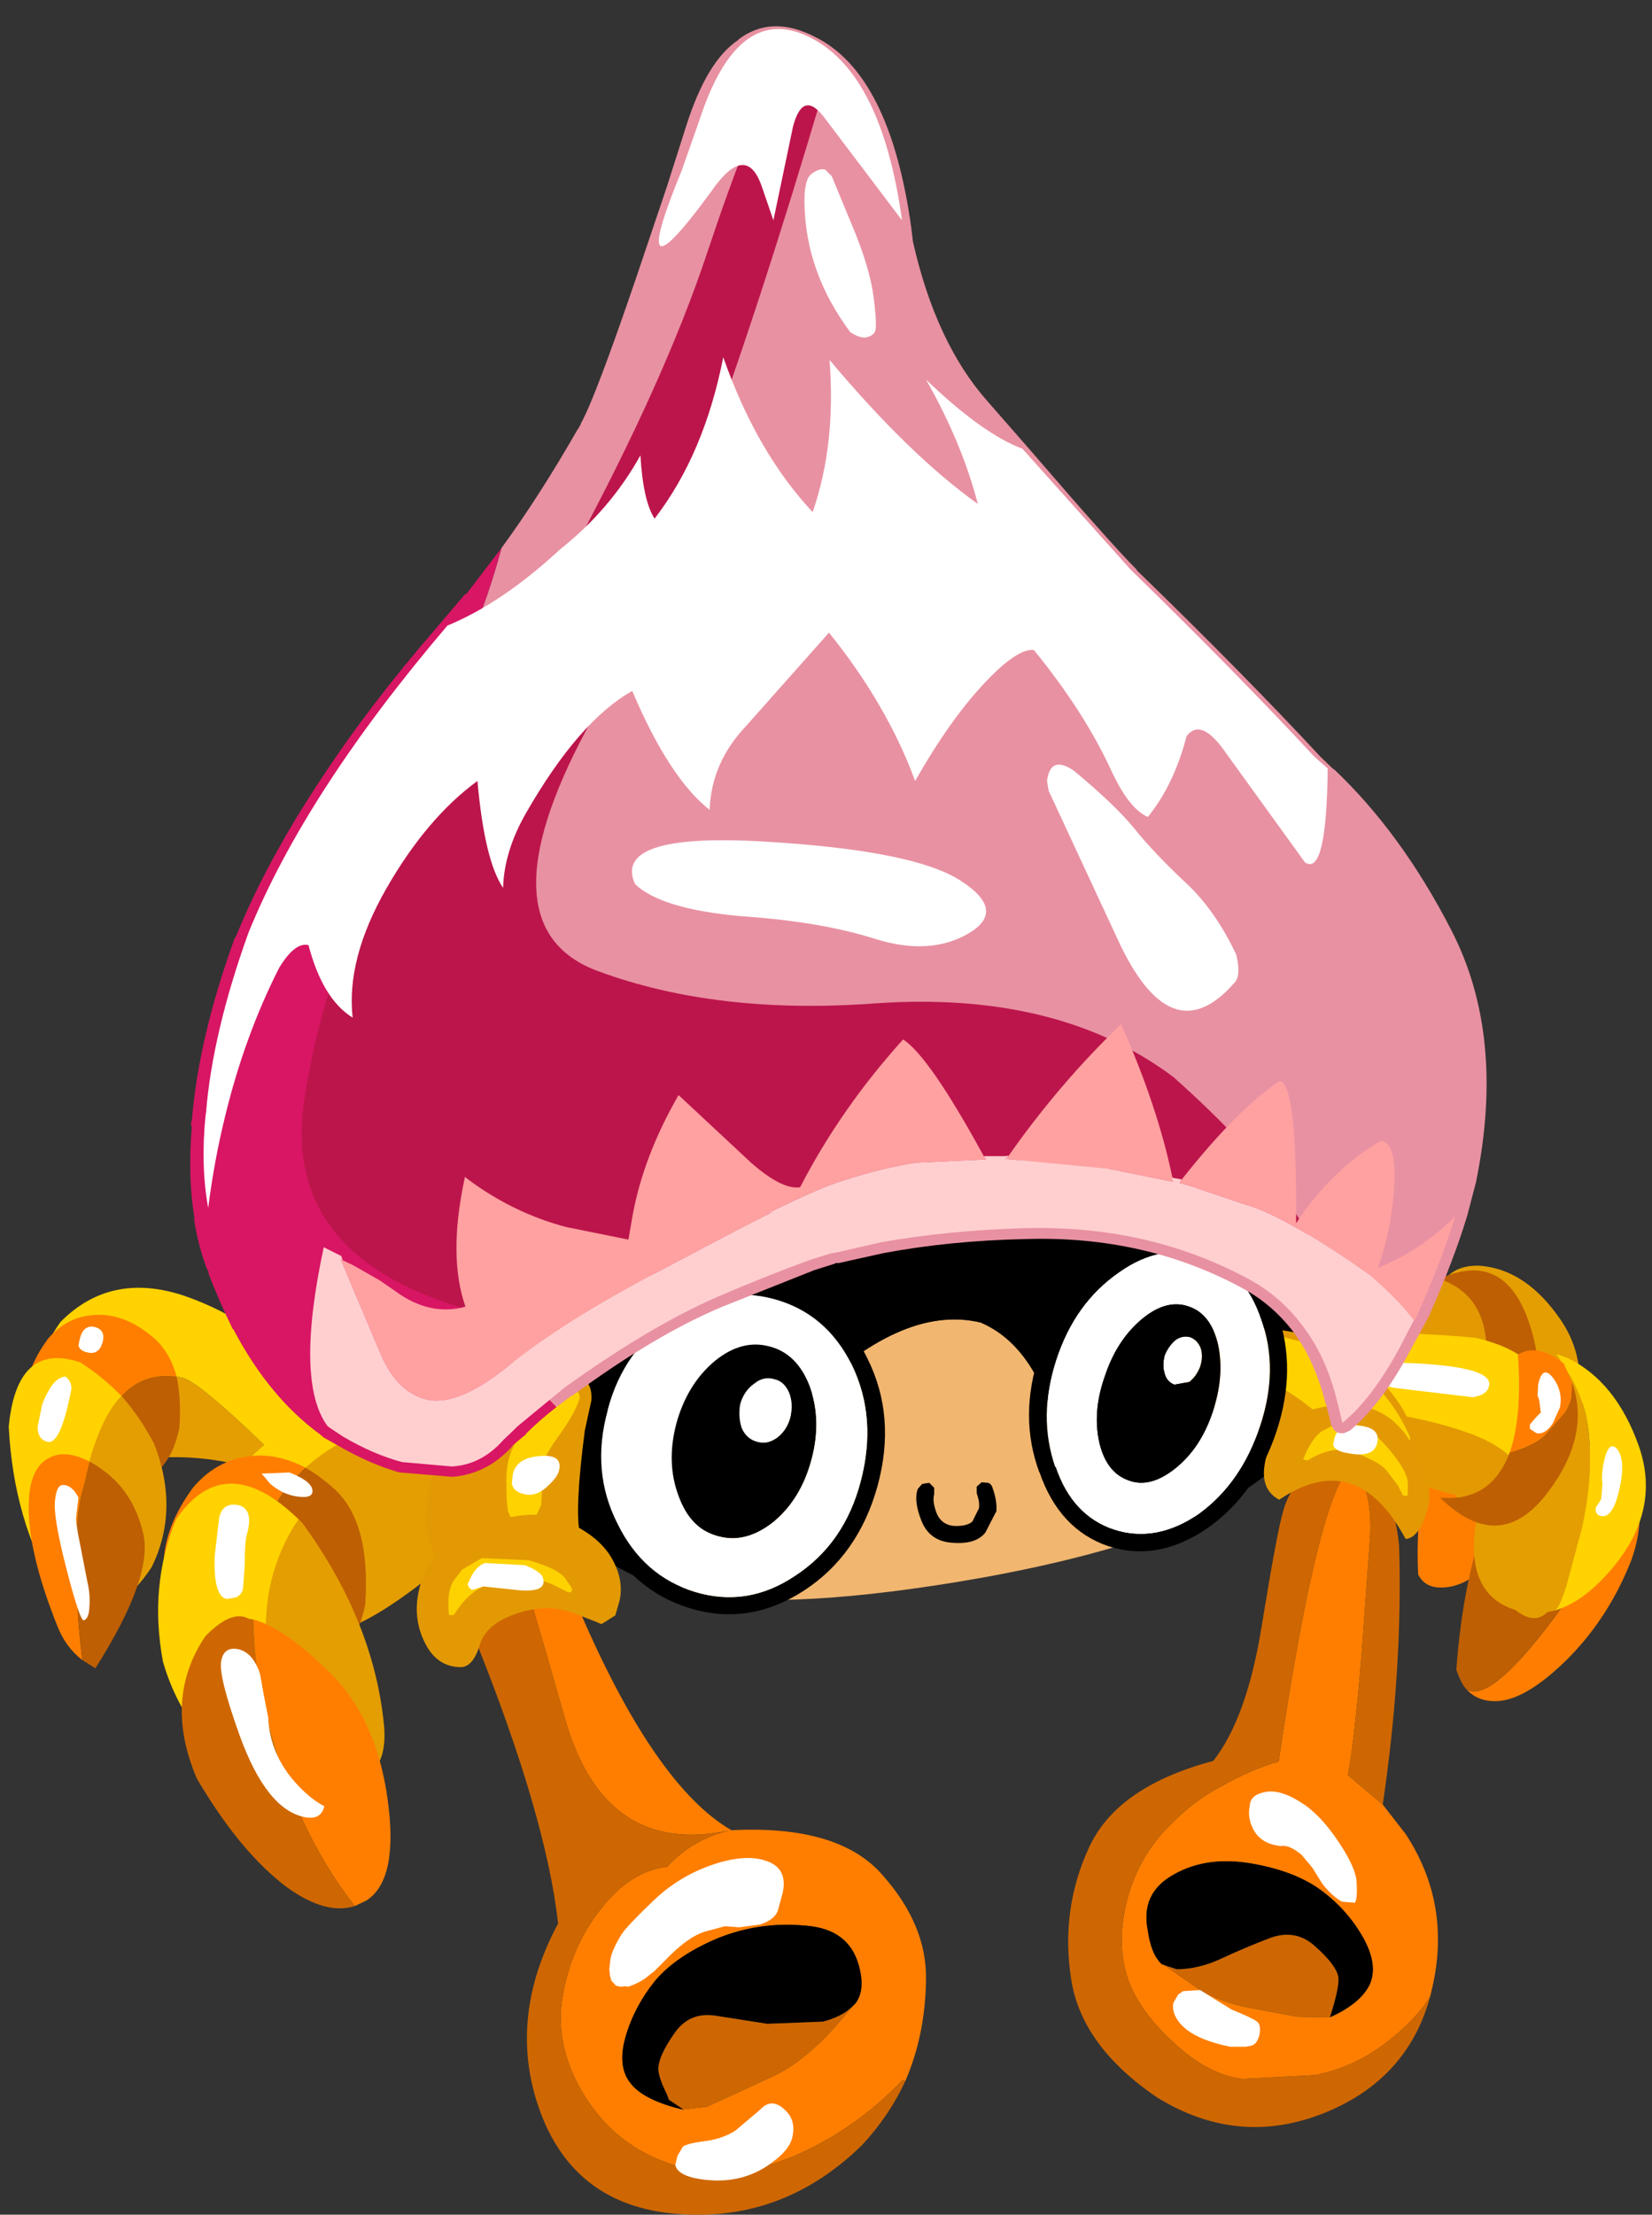 <?xml version="1.0" encoding="UTF-8" standalone="no"?>
<svg xmlns:xlink="http://www.w3.org/1999/xlink" height="203.05px" width="151.55px" xmlns="http://www.w3.org/2000/svg">
  <rect width="100%" height="100%" fill="#333333" stroke="none"/>
  <g transform="matrix(1.0, 0.0, 0.0, 1.0, -0.3, 11.7)">
    <use height="200.65" transform="matrix(1.0, 0.0, 0.0, 1.0, 1.1, -9.3)" width="150.2" xlink:href="#shape0"/>
  </g>
  <defs>
    <g id="shape0" transform="matrix(1.0, 0.0, 0.0, 1.0, -1.1, 9.3)">
      <path d="M144.75 120.25 Q142.85 125.35 139.35 129.35 135.9 133.25 133.45 133.75 131.15 134.2 130.4 132.65 130.0 125.05 132.75 117.25 133.85 114.8 136.2 113.4 140.8 110.55 143.3 110.65 146.75 114.5 144.75 120.25" fill="#ff7e00" fill-rule="evenodd" stroke="none"/>
      <path d="M136.1 104.35 Q140.35 104.7 143.5 109.35 146.65 114.0 144.05 120.45 141.35 126.9 137.15 127.0 132.75 127.1 132.4 119.95 132.35 112.7 131.7 109.2 132.0 104.15 136.1 104.35" fill="#e49e02" fill-rule="evenodd" stroke="none"/>
      <path d="M137.45 118.8 Q135.45 120.8 131.25 119.2 127.0 117.65 123.15 118.75 119.25 119.7 115.95 118.25 111.95 115.25 111.7 112.0 120.55 106.95 129.1 105.85 137.7 104.7 138.6 110.75 139.5 116.8 137.45 118.8" fill="#e39902" fill-rule="evenodd" stroke="none"/>
      <path d="M135.0 119.95 Q139.35 107.95 132.35 105.55 138.4 102.8 140.65 109.8 142.9 116.85 138.8 120.9 136.3 121.65 135.0 119.95" fill="#be5f03" fill-rule="evenodd" stroke="none"/>
      <path d="M8.9 121.0 Q9.85 118.15 11.15 116.6 L11.45 116.3 Q13.45 114.1 16.5 114.5 L17.0 114.6 Q18.25 114.85 23.15 119.45 27.55 123.65 28.1 124.65 L26.55 124.05 Q21.3 121.8 15.85 121.9 11.15 121.85 8.9 121.0" fill="#e49e02" fill-rule="evenodd" stroke="none"/>
      <path d="M28.1 124.65 Q27.55 123.65 23.15 119.45 18.25 114.85 17.0 114.6 L16.5 114.5 Q13.45 114.1 11.45 116.3 L11.15 116.6 Q9.85 118.15 8.9 121.0 L8.25 120.7 Q3.6 118.4 3.75 115.4 3.4 113.0 5.85 109.5 10.45 104.85 17.2 107.1 24.05 109.45 30.1 115.85 33.35 119.0 32.55 122.7 31.85 125.75 28.1 124.65" fill="#ffd200" fill-rule="evenodd" stroke="none"/>
      <path d="M8.05 124.25 Q9.2 118.95 11.15 116.6 13.25 114.05 16.5 114.5 16.95 116.55 16.75 119.25 15.85 123.55 12.55 124.35 L8.05 124.25" fill="#be5f03" fill-rule="evenodd" stroke="none"/>
      <path d="M16.5 114.5 Q13.25 114.05 11.15 116.6 9.2 118.95 8.05 124.25 L6.8 123.55 Q4.35 121.95 3.2 119.3 1.55 115.3 4.7 111.05 6.45 108.95 9.15 108.85 11.9 108.75 14.5 111.05 15.9 112.3 16.5 114.5" fill="#ff7e00" fill-rule="evenodd" stroke="none"/>
      <path d="M8.35 112.3 Q7.6 112.15 7.5 111.65 L7.6 111.15 Q7.9 109.75 8.95 109.95 9.95 110.2 9.75 111.2 9.45 112.55 8.35 112.3" fill="#ffffff" fill-rule="evenodd" stroke="none"/>
      <path d="M7.4 136.25 Q6.9 129.45 7.7 125.55 L8.05 124.25 8.5 122.3 Q9.55 118.5 11.15 116.6 L11.45 116.3 Q13.15 118.2 14.45 120.7 16.8 126.75 14.2 132.0 12.25 134.95 9.75 136.1 L7.4 136.25" fill="#e49e02" fill-rule="evenodd" stroke="none"/>
      <path d="M11.45 116.3 L11.15 116.6 Q9.55 118.5 8.5 122.3 L8.05 124.25 7.7 125.55 Q6.9 129.45 7.4 136.25 6.35 135.7 5.45 134.15 1.55 127.8 1.1 119.1 1.85 111.25 7.65 113.2 9.7 114.5 11.45 116.3" fill="#ffd200" fill-rule="evenodd" stroke="none"/>
      <path d="M4.1 117.4 Q4.2 116.75 4.85 115.65 5.45 114.6 6.3 114.5 7.0 115.05 6.8 115.9 5.85 120.7 4.7 120.5 3.75 120.3 3.75 119.1 L4.1 117.4" fill="#ffffff" fill-rule="evenodd" stroke="none"/>
      <path d="M7.85 140.5 Q6.3 139.3 5.55 137.35 3.15 131.35 2.95 127.25 2.75 123.15 4.65 122.05 6.2 121.1 8.5 122.3 L8.05 124.25 7.7 125.55 Q6.7 130.65 7.85 140.5" fill="#ff7e00" fill-rule="evenodd" stroke="none"/>
      <path d="M7.85 140.5 Q6.7 130.65 7.7 125.55 L8.05 124.25 8.5 122.3 Q9.0 122.55 9.55 122.95 12.55 125.0 13.45 128.95 14.35 132.9 9.05 141.25 L7.85 140.5" fill="#be5f03" fill-rule="evenodd" stroke="none"/>
      <path d="M7.3 127.3 Q7.2 127.75 7.65 129.9 L8.3 133.25 Q8.6 134.5 8.5 135.65 8.45 136.7 8.0 136.85 7.65 137.0 6.4 132.15 5.15 127.3 5.35 125.85 5.5 124.4 6.1 124.45 6.9 124.45 7.5 125.6 L7.3 127.3" fill="#ffffff" fill-rule="evenodd" stroke="none"/>
      <path d="M149.8 123.25 Q151.55 126.9 149.95 131.35 147.9 136.55 144.2 140.3 140.5 144.0 137.85 144.25 135.95 144.4 134.85 143.2 136.85 144.4 142.1 137.65 148.5 129.35 149.8 123.25" fill="#ff7e02" fill-rule="evenodd" stroke="none"/>
      <path d="M134.85 143.2 Q134.4 142.8 133.9 141.4 134.5 132.95 136.95 126.55 138.1 124.05 140.65 122.85 145.6 120.4 148.25 120.9 L149.8 123.25 Q148.5 129.35 142.1 137.65 136.85 144.4 134.85 143.2" fill="#be5f03" fill-rule="evenodd" stroke="none"/>
      <path d="M143.1 112.45 L144.55 114.8 Q145.55 116.75 145.85 118.4 146.2 120.0 146.15 122.65 146.1 125.3 145.4 128.45 L144.0 133.65 Q143.35 135.7 142.95 135.95 L142.25 136.1 Q141.1 137.3 139.3 135.9 L139.0 135.8 Q134.35 134.1 135.9 126.8 137.75 119.55 138.15 115.8 139.6 111.55 143.1 112.45" fill="#e49e02" fill-rule="evenodd" stroke="none"/>
      <path d="M143.1 112.45 L144.1 112.8 Q148.55 114.95 150.65 120.9 152.7 126.8 148.15 132.15 145.55 135.2 142.95 135.95 143.35 135.7 144.0 133.65 L145.4 128.45 Q146.1 125.3 146.15 122.65 146.2 120.0 145.85 118.4 145.55 116.75 144.55 114.8 L143.1 112.45" fill="#ffd200" fill-rule="evenodd" stroke="none"/>
      <path d="M146.7 126.5 L146.95 126.15 147.2 125.7 147.3 124.35 Q147.2 123.5 147.4 122.5 147.85 120.25 148.65 121.15 149.4 122.1 148.95 124.4 148.35 127.5 147.2 127.3 L146.9 127.2 146.75 127.0 Q146.65 126.9 146.7 126.5" fill="#ffffff" fill-rule="evenodd" stroke="none"/>
      <path d="M140.0 123.7 Q139.15 124.6 137.9 125.1 134.45 126.25 129.9 124.0 125.3 121.8 121.1 122.35 116.9 122.9 113.35 120.85 L111.9 119.5 Q113.0 118.4 117.15 117.7 122.9 116.85 130.0 118.3 139.15 120.2 140.0 123.7" fill="#e39902" fill-rule="evenodd" stroke="none"/>
      <path d="M111.9 119.5 Q108.85 116.45 108.65 113.6 119.1 109.4 135.65 110.95 143.0 112.65 142.2 118.25 141.6 121.85 140.0 123.7 139.15 120.2 130.0 118.3 122.9 116.85 117.15 117.7 113.0 118.4 111.9 119.5" fill="#ffd200" fill-rule="evenodd" stroke="none"/>
      <path d="M135.4 116.4 L128.25 115.55 Q126.4 115.15 126.0 114.75 125.85 114.6 125.95 114.15 126.2 112.9 131.7 113.4 137.25 113.85 136.9 115.35 136.75 116.2 135.4 116.4" fill="#ffffff" fill-rule="evenodd" stroke="none"/>
      <path d="M138.8 121.45 Q140.8 120.9 141.95 119.95 L143.85 117.8 Q144.45 116.8 144.45 116.2 L144.5 115.0 Q146.25 119.85 142.35 125.05 137.9 131.0 132.4 125.6 137.1 126.05 138.8 121.45" fill="#be5f03" fill-rule="evenodd" stroke="none"/>
      <path d="M144.5 115.0 L144.45 116.2 Q144.45 116.8 143.85 117.8 L141.95 119.95 Q140.8 120.9 138.8 121.45 139.95 118.2 139.55 112.5 141.35 111.4 143.75 113.3 L144.5 115.0" fill="#ff7e02" fill-rule="evenodd" stroke="none"/>
      <path d="M143.4 117.35 L142.75 118.8 Q142.05 119.85 141.25 119.7 L140.65 119.3 140.65 118.9 141.25 118.2 141.65 117.8 141.5 116.65 141.35 116.25 141.4 115.4 141.4 115.25 Q141.8 113.4 142.75 114.6 143.7 115.85 143.4 117.35" fill="#ffffff" fill-rule="evenodd" stroke="none"/>
      <path d="M44.65 116.65 L45.35 116.7 48.3 117.1 Q53.75 117.75 55.7 121.9 57.65 126.05 50.9 127.7 44.2 129.4 38.95 133.45 33.75 137.45 30.8 137.95 25.2 139.0 23.0 136.7 L22.75 136.35 23.0 136.2 Q23.0 133.8 23.4 131.75 24.15 128.2 26.0 125.5 29.1 121.0 35.35 118.9 38.75 117.75 44.65 116.8 L44.65 116.65" fill="#e49e02" fill-rule="evenodd" stroke="none"/>
      <path d="M22.75 136.35 L22.55 136.1 Q20.4 134.1 20.15 128.85 21.15 121.05 29.45 118.2 36.25 115.85 44.65 116.65 L44.65 116.8 Q38.75 117.75 35.35 118.9 29.1 121.0 26.0 125.5 24.15 128.2 23.4 131.75 23.0 133.8 23.0 136.2 L22.75 136.35" fill="#ffd200" fill-rule="evenodd" stroke="none"/>
      <path d="M23.6 142.3 Q23.1 139.55 23.0 137.1 L23.0 136.7 Q23.0 133.7 23.4 131.75 24.15 128.2 26.0 125.5 27.0 124.05 28.3 122.85 29.6 123.6 30.85 124.7 34.35 127.75 33.8 135.45 32.6 141.05 28.25 142.2 L23.6 142.3" fill="#be5f03" fill-rule="evenodd" stroke="none"/>
      <path d="M28.3 122.85 Q27.0 124.05 26.0 125.5 24.15 128.2 23.4 131.75 23.0 133.7 23.0 136.7 L23.0 137.1 Q23.1 139.55 23.6 142.3 22.05 141.95 20.75 141.1 17.5 138.95 16.05 135.5 13.9 130.3 18.0 124.7 20.35 121.9 23.9 121.75 26.1 121.7 28.3 122.85" fill="#ff7e00" fill-rule="evenodd" stroke="none"/>
      <path d="M27.25 125.45 Q26.1 125.2 25.1 124.35 L24.3 123.4 26.85 123.3 Q29.15 124.2 28.95 125.15 28.8 125.75 27.25 125.45" fill="#ffffff" fill-rule="evenodd" stroke="none"/>
      <path d="M27.35 152.1 L26.75 150.3 Q24.65 143.55 24.7 138.3 24.65 135.95 25.05 133.9 25.8 130.35 27.7 127.6 L28.05 127.95 Q34.5 136.8 35.5 146.2 36.05 150.9 32.55 151.8 L27.35 152.1" fill="#e49e02" fill-rule="evenodd" stroke="none"/>
      <path d="M27.7 127.6 Q25.8 130.35 25.05 133.9 24.65 135.95 24.7 138.3 24.65 143.55 26.75 150.3 L27.35 152.1 24.5 151.5 Q17.55 148.55 15.25 140.65 13.95 133.7 16.45 127.6 20.95 121.05 27.7 127.6" fill="#ffd200" fill-rule="evenodd" stroke="none"/>
      <path d="M22.2 126.3 Q23.65 126.7 22.9 129.15 22.75 129.9 22.75 131.8 L22.6 133.9 Q22.5 134.5 21.95 134.75 L21.1 134.9 Q19.85 134.65 20.0 130.9 L20.4 127.5 Q20.7 126.0 22.2 126.3" fill="#ffffff" fill-rule="evenodd" stroke="none"/>
      <path d="M23.6 136.8 Q26.35 137.55 30.4 141.5 34.8 145.7 35.85 153.2 36.9 160.65 33.9 162.55 L32.85 163.05 Q28.2 157.15 25.65 148.8 23.55 142.05 23.6 136.8" fill="#ff7e00" fill-rule="evenodd" stroke="none"/>
      <path d="M32.85 163.05 Q30.2 163.9 26.65 161.35 22.35 158.15 18.35 151.35 15.25 144.05 19.15 138.3 21.55 135.85 23.1 136.7 L23.6 136.8 Q23.55 142.05 25.65 148.8 28.2 157.15 32.85 163.05" fill="#ce6702" fill-rule="evenodd" stroke="none"/>
      <path d="M30.05 153.9 Q29.75 155.2 28.25 154.9 24.75 154.2 22.3 147.45 20.3 141.9 20.6 140.55 20.85 139.25 22.15 139.5 23.5 139.8 24.15 141.75 L24.5 143.7 24.9 145.75 Q25.05 149.2 27.55 151.9 28.8 153.25 30.05 153.9" fill="#ffffff" fill-rule="evenodd" stroke="none"/>
      <path d="M104.75 129.45 Q97.75 131.75 88.05 133.35 71.2 136.1 62.8 134.25 64.8 126.1 73.8 117.0 82.9 107.8 90.25 109.55 95.1 111.6 97.15 119.1 99.6 128.75 104.75 129.45" fill="#f1b670" fill-rule="evenodd" stroke="none"/>
      <path d="M62.8 134.25 Q60.6 133.8 59.05 133.05 51.1 129.3 47.65 123.9 43.15 116.2 44.95 110.85 47.35 103.75 56.85 98.7 66.4 93.6 78.0 91.5 89.45 89.4 102.5 93.05 116.35 96.35 120.9 106.1 125.4 115.75 117.25 122.85 112.9 126.65 104.75 129.45 99.6 128.75 97.15 119.1 95.1 111.6 90.25 109.55 82.9 107.8 73.8 117.0 64.8 126.1 62.8 134.25" fill="#000000" fill-rule="evenodd" stroke="none"/>
      <path d="M61.2 107.75 Q66.2 104.3 71.65 105.85 77.2 107.3 79.85 112.8 82.55 118.15 80.8 124.55 79.05 130.85 74.1 134.1 69.05 137.4 63.6 135.75 58.2 134.1 55.55 128.75 L55.55 128.7 Q52.85 123.3 54.55 117.2 56.2 111.05 61.2 107.75 M62.05 109.05 Q57.5 112.05 56.05 117.55 L56.05 117.6 Q54.5 123.2 56.95 128.0 59.3 132.8 64.05 134.25 68.85 135.7 73.2 132.8 77.75 129.85 79.25 124.15 80.8 118.3 78.45 113.45 76.1 108.7 71.3 107.4 66.5 106.1 62.1 109.05 L62.05 109.05 M65.85 113.1 Q68.35 111.05 70.9 111.75 73.45 112.4 74.6 115.45 75.7 118.55 74.75 122.1 73.8 125.7 71.3 127.8 68.75 129.85 66.2 129.15 63.65 128.5 62.55 125.45 61.4 122.4 62.35 118.8 63.35 115.2 65.85 113.1 M71.35 114.75 Q70.35 114.45 69.5 115.15 68.55 115.8 68.2 117.05 68.0 118.2 68.35 119.25 68.8 120.25 69.8 120.5 70.7 120.75 71.6 120.1 72.5 119.4 72.8 118.25 73.1 117.05 72.7 116.0 72.25 114.95 71.35 114.75" fill="#000000" fill-rule="evenodd" stroke="none"/>
      <path d="M62.05 109.05 L62.1 109.05 Q66.5 106.1 71.3 107.4 76.1 108.7 78.45 113.45 80.8 118.3 79.25 124.15 77.75 129.85 73.2 132.8 68.85 135.7 64.05 134.25 59.3 132.8 56.95 128.0 54.5 123.2 56.05 117.6 L56.05 117.55 Q57.5 112.05 62.05 109.05 M65.85 113.1 Q63.35 115.2 62.35 118.8 61.4 122.4 62.55 125.45 63.65 128.5 66.2 129.15 68.75 129.85 71.3 127.8 73.8 125.7 74.75 122.1 75.7 118.55 74.6 115.45 73.45 112.4 70.9 111.75 68.35 111.05 65.85 113.1 M71.35 114.75 Q72.25 114.95 72.7 116.0 73.1 117.05 72.8 118.25 72.5 119.4 71.6 120.1 70.7 120.75 69.8 120.5 68.8 120.25 68.35 119.25 68.0 118.2 68.2 117.05 68.55 115.8 69.5 115.15 70.35 114.45 71.35 114.75" fill="#ffffff" fill-rule="evenodd" stroke="none"/>
      <path d="M47.75 131.15 Q49.05 130.9 50.55 131.6 51.95 132.65 52.65 133.75 L52.75 133.95 Q53.4 135.0 53.5 136.05 60.4 152.05 67.4 156.1 77.25 155.6 81.25 160.2 85.3 164.75 85.25 169.7 85.2 174.85 83.35 179.1 L83.1 179.0 Q79.3 183.0 74.4 185.4 68.6 188.2 63.75 187.2 57.55 185.95 54.15 180.8 50.95 175.9 52.0 170.85 52.85 166.55 55.4 163.35 58.1 159.85 61.5 159.45 63.85 156.9 67.3 156.1 55.8 158.6 52.15 145.95 48.55 133.3 47.75 131.15 M78.4 172.35 L78.8 171.95 Q79.6 170.85 79.2 168.95 78.4 165.15 74.2 164.85 70.0 164.45 66.15 166.0 62.35 167.6 60.4 169.9 58.5 172.25 57.7 175.0 56.9 177.75 58.15 179.3 59.3 180.8 62.7 181.65 L63.0 181.7 65.15 181.45 71.45 178.55 Q74.85 176.85 78.4 172.35" fill="#ff7e00" fill-rule="evenodd" stroke="none"/>
      <path d="M63.0 181.7 L62.7 181.65 Q59.3 180.8 58.15 179.3 56.9 177.75 57.7 175.0 58.5 172.25 60.4 169.9 62.35 167.6 66.15 166.0 70.0 164.45 74.2 164.85 78.4 165.15 79.2 168.95 79.6 170.85 78.8 171.95 L78.4 172.35 Q77.5 173.2 75.8 173.65 L70.7 173.85 65.9 173.1 Q63.5 172.75 62.15 174.75 60.75 176.75 60.7 177.9 60.65 178.6 61.45 180.25 L61.65 180.75 61.65 180.8 63.0 181.7" fill="#000000" fill-rule="evenodd" stroke="none"/>
      <path d="M83.35 179.1 Q81.9 182.25 79.4 184.95 72.25 191.95 62.75 191.3 53.25 190.7 49.95 182.15 46.7 173.6 51.5 164.65 50.4 154.85 43.95 138.75 42.8 135.25 45.2 132.6 46.4 131.4 47.75 131.15 48.55 133.3 52.15 145.95 55.8 158.6 67.3 156.1 63.85 156.9 61.5 159.45 58.1 159.85 55.4 163.35 52.85 166.55 52.0 170.85 50.95 175.9 54.15 180.8 57.55 185.95 63.75 187.2 68.6 188.2 74.4 185.4 79.3 183.0 83.1 179.0 L83.35 179.1 M78.4 172.35 Q74.85 176.85 71.45 178.55 L65.15 181.45 63.0 181.7 61.65 180.8 61.65 180.75 61.45 180.25 Q60.65 178.6 60.7 177.9 60.75 176.75 62.15 174.75 63.5 172.75 65.9 173.1 L70.7 173.85 75.8 173.65 Q77.5 173.2 78.4 172.35" fill="#ce6702" fill-rule="evenodd" stroke="none"/>
      <path d="M68.1 165.0 L66.8 164.9 64.95 165.4 Q63.35 165.9 61.3 168.05 L60.35 169.0 59.4 169.75 Q58.6 170.25 57.9 170.45 L57.65 170.4 57.25 170.45 56.8 170.35 56.35 169.85 56.35 169.75 56.25 169.4 56.2 168.85 56.2 168.8 56.3 167.9 Q56.5 166.95 57.35 165.6 57.85 164.85 60.25 162.55 62.6 160.3 65.7 159.25 68.7 158.25 70.55 158.9 72.6 159.55 72.1 161.85 L71.65 163.5 Q71.3 164.35 70.0 164.75 L68.1 165.0 M73.0 184.2 Q72.75 185.5 70.65 186.9 67.8 188.75 64.05 188.0 62.45 187.65 62.25 186.8 L62.45 185.95 62.95 185.1 Q63.4 184.8 65.0 184.6 66.55 184.4 67.75 183.65 L70.0 181.75 Q71.05 180.6 72.2 181.65 73.35 182.6 73.0 184.2" fill="#ffffff" fill-rule="evenodd" stroke="none"/>
      <path d="M43.4 118.4 Q47.45 114.65 52.45 114.45 54.7 114.35 54.55 116.7 L53.95 119.45 Q53.0 126.75 53.5 128.9 54.3 132.25 51.55 133.15 48.9 133.55 45.0 133.15 39.4 132.75 39.4 127.5 39.35 122.15 43.4 118.4" fill="#e39904" fill-rule="evenodd" stroke="none"/>
      <path d="M53.1 115.6 Q53.6 116.25 53.45 116.6 52.95 118.05 51.45 120.1 49.95 122.15 49.9 123.45 L50.0 125.15 49.95 126.25 49.3 127.7 Q48.85 128.45 47.9 128.1 L47.4 127.95 46.9 126.85 Q46.75 126.0 46.75 123.9 46.75 121.75 47.85 120.2 L49.45 117.75 50.4 116.55 Q51.15 115.85 52.05 115.65 L53.1 115.6" fill="#fed201" fill-rule="evenodd" stroke="none"/>
      <path d="M50.65 124.45 Q49.55 125.55 48.45 125.3 47.4 125.1 47.25 124.3 L47.35 123.45 Q47.7 121.95 49.8 121.8 51.9 121.6 51.6 123.05 51.5 123.65 50.65 124.45" fill="#ffffff" fill-rule="evenodd" stroke="none"/>
      <path d="M44.35 128.2 Q49.2 126.4 52.15 127.75 55.15 129.05 56.35 131.05 57.55 133.05 57.15 135.0 L56.75 136.4 55.65 137.1 55.55 137.15 55.45 137.2 Q55.05 137.0 52.8 136.15 50.45 135.3 47.65 136.25 44.85 137.2 44.3 139.15 43.7 141.1 42.6 141.15 40.3 141.15 39.2 138.75 38.2 136.65 38.7 134.25 39.6 129.85 44.35 128.2" fill="#e39904" fill-rule="evenodd" stroke="none"/>
      <path d="M52.8 134.05 Q52.7 134.4 52.35 134.25 L51.45 133.8 Q50.7 133.4 49.65 133.1 L46.0 133.25 Q43.55 133.75 41.95 136.35 L41.5 136.4 Q41.25 134.3 41.9 133.25 L42.7 132.2 44.5 131.15 48.8 131.35 Q51.65 132.15 52.25 133.15 L52.7 133.8 52.8 134.05" fill="#fed201" fill-rule="evenodd" stroke="none"/>
      <path d="M48.45 131.8 L44.8 131.6 Q44.15 131.8 43.6 132.7 L43.2 133.55 Q43.35 134.05 43.7 134.05 L44.65 133.75 47.95 134.1 Q50.55 134.3 50.1 132.95 49.95 132.4 48.45 131.8" fill="#ffffff" fill-rule="evenodd" stroke="none"/>
      <path d="M124.6 112.85 Q128.6 115.8 129.9 119.45 131.15 123.1 129.25 123.7 127.8 122.5 124.2 121.9 120.65 121.2 118.8 124.75 115.95 119.0 109.3 115.95 107.0 110.65 113.75 110.05 120.6 109.85 124.6 112.85" fill="#e39904" fill-rule="evenodd" stroke="none"/>
      <path d="M112.4 113.4 Q110.5 113.1 112.25 111.45 114.0 109.85 118.25 110.95 126.45 112.8 129.65 120.05 L129.65 120.65 Q127.6 124.0 124.3 120.75 117.8 114.2 112.4 113.4" fill="#fed201" fill-rule="evenodd" stroke="none"/>
      <path d="M123.35 115.35 L122.35 115.5 Q121.7 115.4 121.45 114.75 L121.45 114.15 Q121.55 113.55 122.7 113.8 123.9 114.05 123.75 114.8 L123.35 115.35" fill="#ffffff" fill-rule="evenodd" stroke="none"/>
      <path d="M127.15 153.75 L129.25 156.45 Q133.45 162.85 131.7 170.5 L131.5 171.35 Q130.2 173.5 127.3 175.7 124.45 177.85 120.95 178.55 L114.3 178.9 Q111.2 178.55 108.05 175.65 104.85 172.75 103.8 169.8 102.75 166.75 103.55 163.15 104.35 159.35 106.9 156.4 109.5 153.55 112.3 152.1 115.0 150.55 117.6 149.8 121.3 124.75 124.45 122.5 126.2 124.95 126.0 129.1 L125.2 140.1 Q124.55 147.9 123.95 151.05 L127.15 153.75 M122.3 173.25 Q125.1 172.0 125.95 170.25 126.75 168.45 125.35 165.95 123.95 163.45 121.55 161.65 119.15 159.85 115.1 159.15 111.0 158.45 108.0 160.15 104.9 161.85 105.6 165.3 105.9 167.5 106.9 168.4 L107.0 168.4 110.25 170.65 Q111.8 171.65 114.25 172.25 L119.3 173.2 122.3 173.25" fill="#ff7e00" fill-rule="evenodd" stroke="none"/>
      <path d="M106.9 168.4 Q105.9 167.5 105.6 165.3 104.9 161.85 108.0 160.15 111.0 158.45 115.1 159.15 119.15 159.85 121.55 161.65 123.95 163.45 125.35 165.95 126.75 168.45 125.95 170.25 125.1 172.0 122.3 173.25 123.25 170.3 123.05 169.45 122.8 168.4 120.95 166.75 119.2 165.15 116.9 165.95 114.65 166.8 112.5 167.8 110.3 168.85 108.25 168.85 L106.9 168.4" fill="#000000" fill-rule="evenodd" stroke="none"/>
      <path d="M131.5 171.35 Q129.45 178.9 121.85 182.0 113.9 185.2 106.45 180.6 99.45 175.85 98.55 169.65 97.6 163.4 100.15 157.8 102.7 152.1 111.6 149.75 114.7 145.8 116.05 137.35 117.45 128.75 118.0 126.9 118.5 124.95 120.25 123.1 121.65 121.55 124.45 122.5 128.0 123.6 128.65 130.0 129.0 141.2 127.15 153.75 L123.95 151.05 Q124.55 147.9 125.2 140.1 L126.0 129.1 Q126.2 124.95 124.45 122.5 121.3 124.75 117.6 149.8 115.0 150.55 112.3 152.1 109.5 153.55 106.9 156.4 104.35 159.35 103.55 163.15 102.75 166.75 103.8 169.8 104.85 172.75 108.05 175.65 111.2 178.55 114.3 178.9 L120.95 178.55 Q124.45 177.85 127.3 175.7 130.2 173.5 131.5 171.35 M106.9 168.4 L108.25 168.85 Q110.3 168.85 112.5 167.8 114.65 166.8 116.9 165.95 119.2 165.15 120.95 166.75 122.8 168.4 123.05 169.45 123.25 170.3 122.3 173.25 L119.3 173.2 114.25 172.25 Q111.8 171.65 110.25 170.65 L107.0 168.4 106.9 168.4" fill="#ce6702" fill-rule="evenodd" stroke="none"/>
      <path d="M119.7 158.35 Q118.55 157.4 117.8 157.55 115.8 157.35 115.15 155.75 114.75 154.85 114.95 153.85 115.0 152.85 116.35 152.6 117.75 152.3 119.8 153.65 121.5 154.75 123.15 157.25 124.75 159.65 124.75 160.95 124.85 162.3 124.6 162.75 L123.4 162.65 Q122.45 162.1 121.6 161.0 L120.7 159.55 119.7 158.35 M115.1 175.85 L114.6 175.95 113.15 175.95 Q109.75 175.25 108.55 173.8 107.75 172.85 107.95 171.9 L108.4 171.15 108.85 170.85 110.4 170.75 112.0 171.75 113.3 172.55 Q115.15 173.3 115.55 173.6 116.0 173.85 115.85 174.8 115.65 175.7 115.1 175.85 M109.35 170.9 L109.25 170.85 109.35 170.9" fill="#ffffff" fill-rule="evenodd" stroke="none"/>
      <path d="M131.25 126.7 Q130.5 129.3 129.25 129.4 124.75 121.0 117.65 125.8 115.45 124.65 116.7 121.1 118.0 117.65 122.65 117.15 127.25 116.6 129.65 120.4 131.95 124.1 131.25 126.7" fill="#e39904" fill-rule="evenodd" stroke="none"/>
      <path d="M129.4 125.45 L129.0 125.4 128.55 124.5 127.45 123.05 Q126.75 122.3 124.65 121.5 122.65 120.7 120.25 122.2 L119.85 122.1 Q120.65 120.1 121.6 119.5 L122.75 118.9 124.5 118.9 Q125.9 119.0 127.7 121.15 129.45 123.2 129.45 124.35 L129.45 125.2 129.4 125.45" fill="#fed201" fill-rule="evenodd" stroke="none"/>
      <path d="M123.8 121.5 Q122.7 121.3 122.6 120.75 L122.7 120.25 Q123.0 118.85 124.95 119.0 126.95 119.2 126.65 120.55 126.35 122.05 123.8 121.5" fill="#ffffff" fill-rule="evenodd" stroke="none"/>
      <path d="M105.1 109.2 Q102.8 111.1 101.7 114.35 100.5 117.65 101.15 120.55 101.8 123.35 103.9 124.05 105.85 124.75 108.15 122.9 110.45 121.05 111.55 117.75 112.65 114.45 112.05 111.6 111.4 108.8 109.4 108.1 107.35 107.35 105.1 109.2 M107.15 112.55 Q107.5 111.7 108.15 111.15 108.8 110.7 109.5 110.9 110.15 111.15 110.45 111.9 110.7 112.7 110.4 113.6 110.05 114.5 109.4 115.0 L108.05 115.25 Q107.35 115.0 107.15 114.25 106.9 113.5 107.15 112.55 M116.0 109.25 Q117.65 113.8 115.9 119.05 114.2 124.25 110.3 127.1 106.35 129.8 102.5 128.55 98.65 127.25 97.15 122.8 L97.1 122.8 Q95.5 118.15 97.2 112.95 98.9 107.75 102.95 104.95 106.75 102.25 110.65 103.45 114.5 104.75 116.0 109.25" fill="#ffffff" fill-rule="evenodd" stroke="none"/>
      <path d="M105.1 109.2 Q107.35 107.35 109.4 108.1 111.4 108.8 112.05 111.6 112.65 114.45 111.55 117.75 110.45 121.05 108.15 122.9 105.85 124.75 103.9 124.05 101.8 123.35 101.15 120.55 100.5 117.65 101.7 114.35 102.8 111.1 105.1 109.2 M116.0 109.25 Q114.5 104.75 110.65 103.45 106.75 102.25 102.95 104.95 98.9 107.75 97.2 112.95 95.5 118.15 97.1 122.8 L97.15 122.8 Q98.65 127.25 102.5 128.55 106.35 129.8 110.3 127.1 114.2 124.25 115.9 119.05 117.65 113.8 116.0 109.25 M107.15 112.55 Q106.9 113.5 107.15 114.25 107.35 115.0 108.05 115.25 L109.4 115.0 Q110.05 114.5 110.4 113.6 110.7 112.7 110.45 111.9 110.15 111.15 109.5 110.9 108.8 110.7 108.15 111.15 107.5 111.7 107.15 112.55 M102.0 103.65 Q106.55 100.45 111.15 102.0 115.7 103.45 117.5 108.75 119.3 113.8 117.4 119.55 115.5 125.25 111.15 128.35 106.55 131.55 101.95 130.05 97.45 128.5 95.65 123.25 L95.65 123.3 Q93.75 118.2 95.65 112.45 97.6 106.7 102.0 103.65" fill="#000000" fill-rule="evenodd" stroke="none"/>
      <path d="M46.3 38.55 Q49.75 33.85 53.3 27.65 L53.35 27.6 53.6 27.15 53.6 27.1 Q54.9 24.8 58.7 13.65 L61.5 5.35 63.25 -0.15 Q65.15 -6.15 68.05 -8.05 L68.0 -8.05 Q71.05 -10.4 75.1 -8.3 81.95 -4.9 83.9 9.2 L84.05 10.45 Q86.15 19.75 90.9 25.1 L94.75 29.5 Q102.2 38.15 104.6 40.55 L104.55 40.55 Q114.35 50.05 121.5 57.75 L122.65 58.85 122.65 58.8 Q128.85 64.65 133.45 73.6 138.45 83.3 135.7 96.7 L134.9 99.75 Q133.7 103.75 131.35 109.05 L129.55 112.35 Q126.95 117.15 124.15 119.45 L124.05 119.5 123.6 119.7 123.25 119.7 Q122.95 119.65 122.8 119.5 L122.7 119.45 122.4 118.9 122.4 118.85 121.95 117.05 121.9 116.95 Q120.95 113.25 119.2 110.75 117.25 108.05 114.45 106.5 105.45 101.55 94.35 101.9 87.4 102.05 81.3 103.2 L77.25 104.1 77.0 104.1 76.95 104.1 76.9 104.15 75.0 104.75 66.45 108.15 Q60.3 110.75 52.75 116.3 L52.75 116.25 51.35 117.3 46.4 112.2 Q39.6 104.55 37.65 100.05 36.3 97.2 33.35 86.5 29.75 72.9 30.7 68.15 31.3 65.2 33.45 62.15 L37.9 56.4 Q41.15 52.15 43.35 47.1 45.1 43.05 46.3 38.55" fill="#e891a2" fill-rule="evenodd" stroke="none"/>
      <path d="M46.3 38.55 Q45.1 43.05 43.35 47.1 41.15 52.15 37.9 56.4 L33.45 62.15 Q31.3 65.2 30.7 68.15 29.75 72.9 33.35 86.5 36.3 97.2 37.65 100.05 39.6 104.55 46.4 112.2 L51.35 117.3 Q49.75 118.55 48.55 119.75 L48.55 119.8 47.35 120.8 47.25 120.95 Q44.95 123.45 41.8 123.7 L37.0 123.3 36.95 123.3 Q34.15 122.5 31.25 120.8 L30.0 120.1 29.65 119.8 Q25.0 116.4 21.75 110.25 L21.7 110.15 21.65 110.15 Q20.45 107.7 19.4 105.0 L19.45 105.0 19.45 104.95 19.25 104.55 Q18.45 102.4 18.1 100.05 L18.15 100.05 Q17.5 96.15 17.9 91.6 17.75 91.3 17.9 91.05 18.5 83.5 21.85 74.25 L21.9 74.25 21.95 74.15 Q24.75 67.25 29.8 59.65 34.2 52.95 40.35 45.85 L42.9 42.85 Q42.95 42.75 43.05 42.8 L46.3 38.55" fill="#d81664" fill-rule="evenodd" stroke="none"/>
      <path d="M75.85 -3.45 Q63.9 37.05 54.1 55.2 44.35 73.4 55.2 77.35 66.05 81.35 80.5 80.3 97.35 79.1 107.95 87.05 122.4 99.9 121.7 107.8 114.9 96.55 96.15 94.55 82.65 95.2 66.95 102.35 51.3 109.45 42.65 108.2 25.95 103.15 28.25 88.9 30.55 74.55 37.5 64.45 44.45 54.4 52.9 38.75 61.3 23.15 65.2 11.4 69.15 -0.45 72.2 -6.15 77.75 -4.1 75.85 -3.45" fill="#bc154b" fill-rule="evenodd" stroke="none"/>
      <path d="M84.25 59.9 Q81.7 52.95 76.35 46.3 L68.8 54.8 Q65.55 58.2 65.4 62.55 61.7 59.65 58.3 51.65 53.4 54.4 48.55 62.85 46.55 66.35 46.45 69.7 44.75 67.2 44.1 59.9 39.45 63.3 35.75 69.75 32.05 76.2 32.65 81.6 29.9 79.9 28.6 74.95 27.35 74.65 25.9 77.05 22.75 83.25 20.95 90.65 19.95 94.7 19.4 99.05 18.7 95.2 19.15 90.65 L19.2 90.3 Q19.8 82.95 23.1 73.8 28.35 60.9 41.35 45.65 46.35 43.6 51.7 38.65 56.3 35.0 59.05 30.05 59.3 34.25 60.35 35.85 64.9 29.95 66.65 21.05 69.7 29.75 74.85 35.25 77.0 29.05 76.4 21.3 83.7 30.0 90.0 34.5 88.55 28.9 85.25 23.1 90.4 28.05 94.1 29.45 L104.0 40.5 Q113.8 50.05 120.9 57.7 L122.1 58.75 Q122.0 68.75 120.0 67.35 L112.45 56.9 Q110.4 54.15 109.15 55.8 108.0 60.25 105.6 63.2 103.85 62.45 102.2 58.85 99.75 53.55 95.15 47.9 93.6 47.7 90.45 51.1 87.35 54.45 84.25 59.9 M73.05 -0.1 L71.25 8.5 70.15 5.3 Q68.7 1.3 65.55 5.85 57.55 16.8 62.85 3.9 L64.45 -0.65 Q68.05 -11.7 74.75 -8.2 81.2 -4.85 83.05 8.5 L75.9 -0.95 Q73.95 -3.5 73.05 -0.1" fill="#ffffff" fill-rule="evenodd" stroke="none"/>
      <path d="M31.75 103.85 L32.7 104.3 33.05 104.5 35.15 105.7 36.6 106.7 Q39.75 109.0 43.0 108.1 41.4 103.55 42.9 96.45 L42.95 96.2 43.4 96.55 Q47.5 99.55 52.25 100.8 L57.95 101.95 58.35 99.65 Q59.35 94.25 62.55 88.7 L69.2 94.9 Q72.05 97.4 73.7 97.15 77.45 89.9 83.15 83.6 85.55 85.15 90.55 94.3 L90.75 94.6 84.35 94.9 Q81.5 95.3 77.6 96.55 75.7 97.1 70.8 99.5 70.7 99.5 70.65 99.6 L71.15 99.45 Q70.75 99.55 60.75 104.85 51.9 109.5 46.85 113.6 42.45 117.15 39.6 116.65 36.75 116.05 35.2 112.4 L31.55 103.75 31.75 103.85 M92.8 94.3 Q97.55 87.55 103.15 82.2 106.5 89.75 107.85 96.25 107.8 96.45 107.9 96.65 L101.7 95.4 102.5 95.5 92.55 94.55 92.55 94.6 92.5 94.6 92.8 94.3 M108.7 96.45 Q113.8 90.0 117.7 87.4 119.3 87.65 119.2 100.45 122.3 95.7 126.95 92.9 128.4 93.0 128.2 96.95 128.0 100.95 126.7 104.55 130.75 102.9 133.8 99.8 132.6 103.8 130.25 109.0 L130.05 109.4 130.0 109.35 Q128.5 107.35 125.95 105.2 L124.45 104.15 Q117.6 99.5 114.25 98.65 L109.7 97.1 108.5 96.75 108.7 96.45" fill="#ffa1a1" fill-rule="evenodd" stroke="none"/>
      <path d="M90.55 94.3 L90.8 94.3 92.55 94.3 92.6 94.3 92.65 94.25 92.8 94.3 92.5 94.6 92.55 94.6 92.55 94.55 102.5 95.5 101.7 95.4 107.9 96.65 Q107.8 96.45 107.85 96.25 L107.95 96.3 108.55 96.4 108.7 96.45 108.5 96.75 109.7 97.1 114.25 98.65 Q117.6 99.5 124.45 104.15 L125.95 105.2 Q128.5 107.35 130.0 109.35 L128.65 111.95 Q126.15 116.55 123.45 118.75 L123.0 116.9 Q122.05 112.95 120.05 110.2 118.0 107.3 115.0 105.65 105.75 100.6 94.35 100.9 87.3 101.1 81.1 102.2 L76.95 103.15 76.55 103.2 74.65 103.8 Q70.9 105.15 66.0 107.25 59.75 110.0 52.05 115.55 L47.8 119.05 46.45 120.35 Q44.45 122.6 41.75 122.75 L37.2 122.35 Q34.55 121.65 31.75 120.0 L30.55 119.2 30.35 119.05 Q27.35 115.0 30.0 102.65 L31.6 103.45 31.75 103.85 31.55 103.75 35.2 112.4 Q36.75 116.05 39.6 116.65 42.45 117.15 46.85 113.6 51.9 109.5 60.75 104.85 70.75 99.55 71.15 99.45 L70.65 99.6 Q70.7 99.5 70.8 99.5 75.7 97.1 77.6 96.55 81.5 95.3 84.35 94.9 L90.75 94.6 90.55 94.3" fill="#ffcfcf" fill-rule="evenodd" stroke="none"/>
      <path d="M76.6 4.45 L78.4 8.8 Q80.1 12.8 80.45 15.6 80.8 18.35 80.55 18.75 80.3 19.15 79.65 19.25 79.05 19.25 78.3 18.75 74.2 13.25 74.1 6.95 74.05 4.7 74.8 4.2 75.5 3.7 76.0 3.85 L76.6 4.45" fill="#ffffff" fill-rule="evenodd" stroke="none"/>
      <path d="M58.55 69.35 Q56.45 64.65 70.3 65.45 84.05 66.25 88.35 69.0 92.7 71.75 89.2 73.85 85.65 75.95 80.65 74.4 75.65 72.8 68.3 72.3 60.95 71.65 58.55 69.35" fill="#ffffff" fill-rule="evenodd" stroke="none"/>
      <path d="M113.7 75.8 Q114.2 77.8 113.5 78.45 107.7 85.05 102.8 74.35 L96.5 60.8 96.35 59.9 Q96.65 57.5 98.8 58.95 102.55 62.05 104.35 64.25 106.15 66.5 109.2 69.35 111.8 71.8 113.7 75.8" fill="#ffffff" fill-rule="evenodd" stroke="none"/>
      <path d="M86.0 125.3 Q85.8 125.95 86.25 127.1 86.7 128.1 87.8 128.2 89.0 128.25 89.5 127.8 L90.1 126.6 Q90.2 126.05 89.9 125.2 L89.9 124.6 90.35 124.2 90.95 124.25 Q91.25 124.35 91.35 124.7 91.8 125.95 91.7 126.9 L91.65 126.95 90.7 128.8 Q89.85 129.9 87.75 129.75 85.55 129.65 84.8 127.65 84.1 125.85 84.5 124.8 L84.9 124.35 85.55 124.25 86.0 124.7 86.0 125.3" fill="#000000" fill-rule="evenodd" stroke="none"/>
    </g>
  </defs>
</svg>
